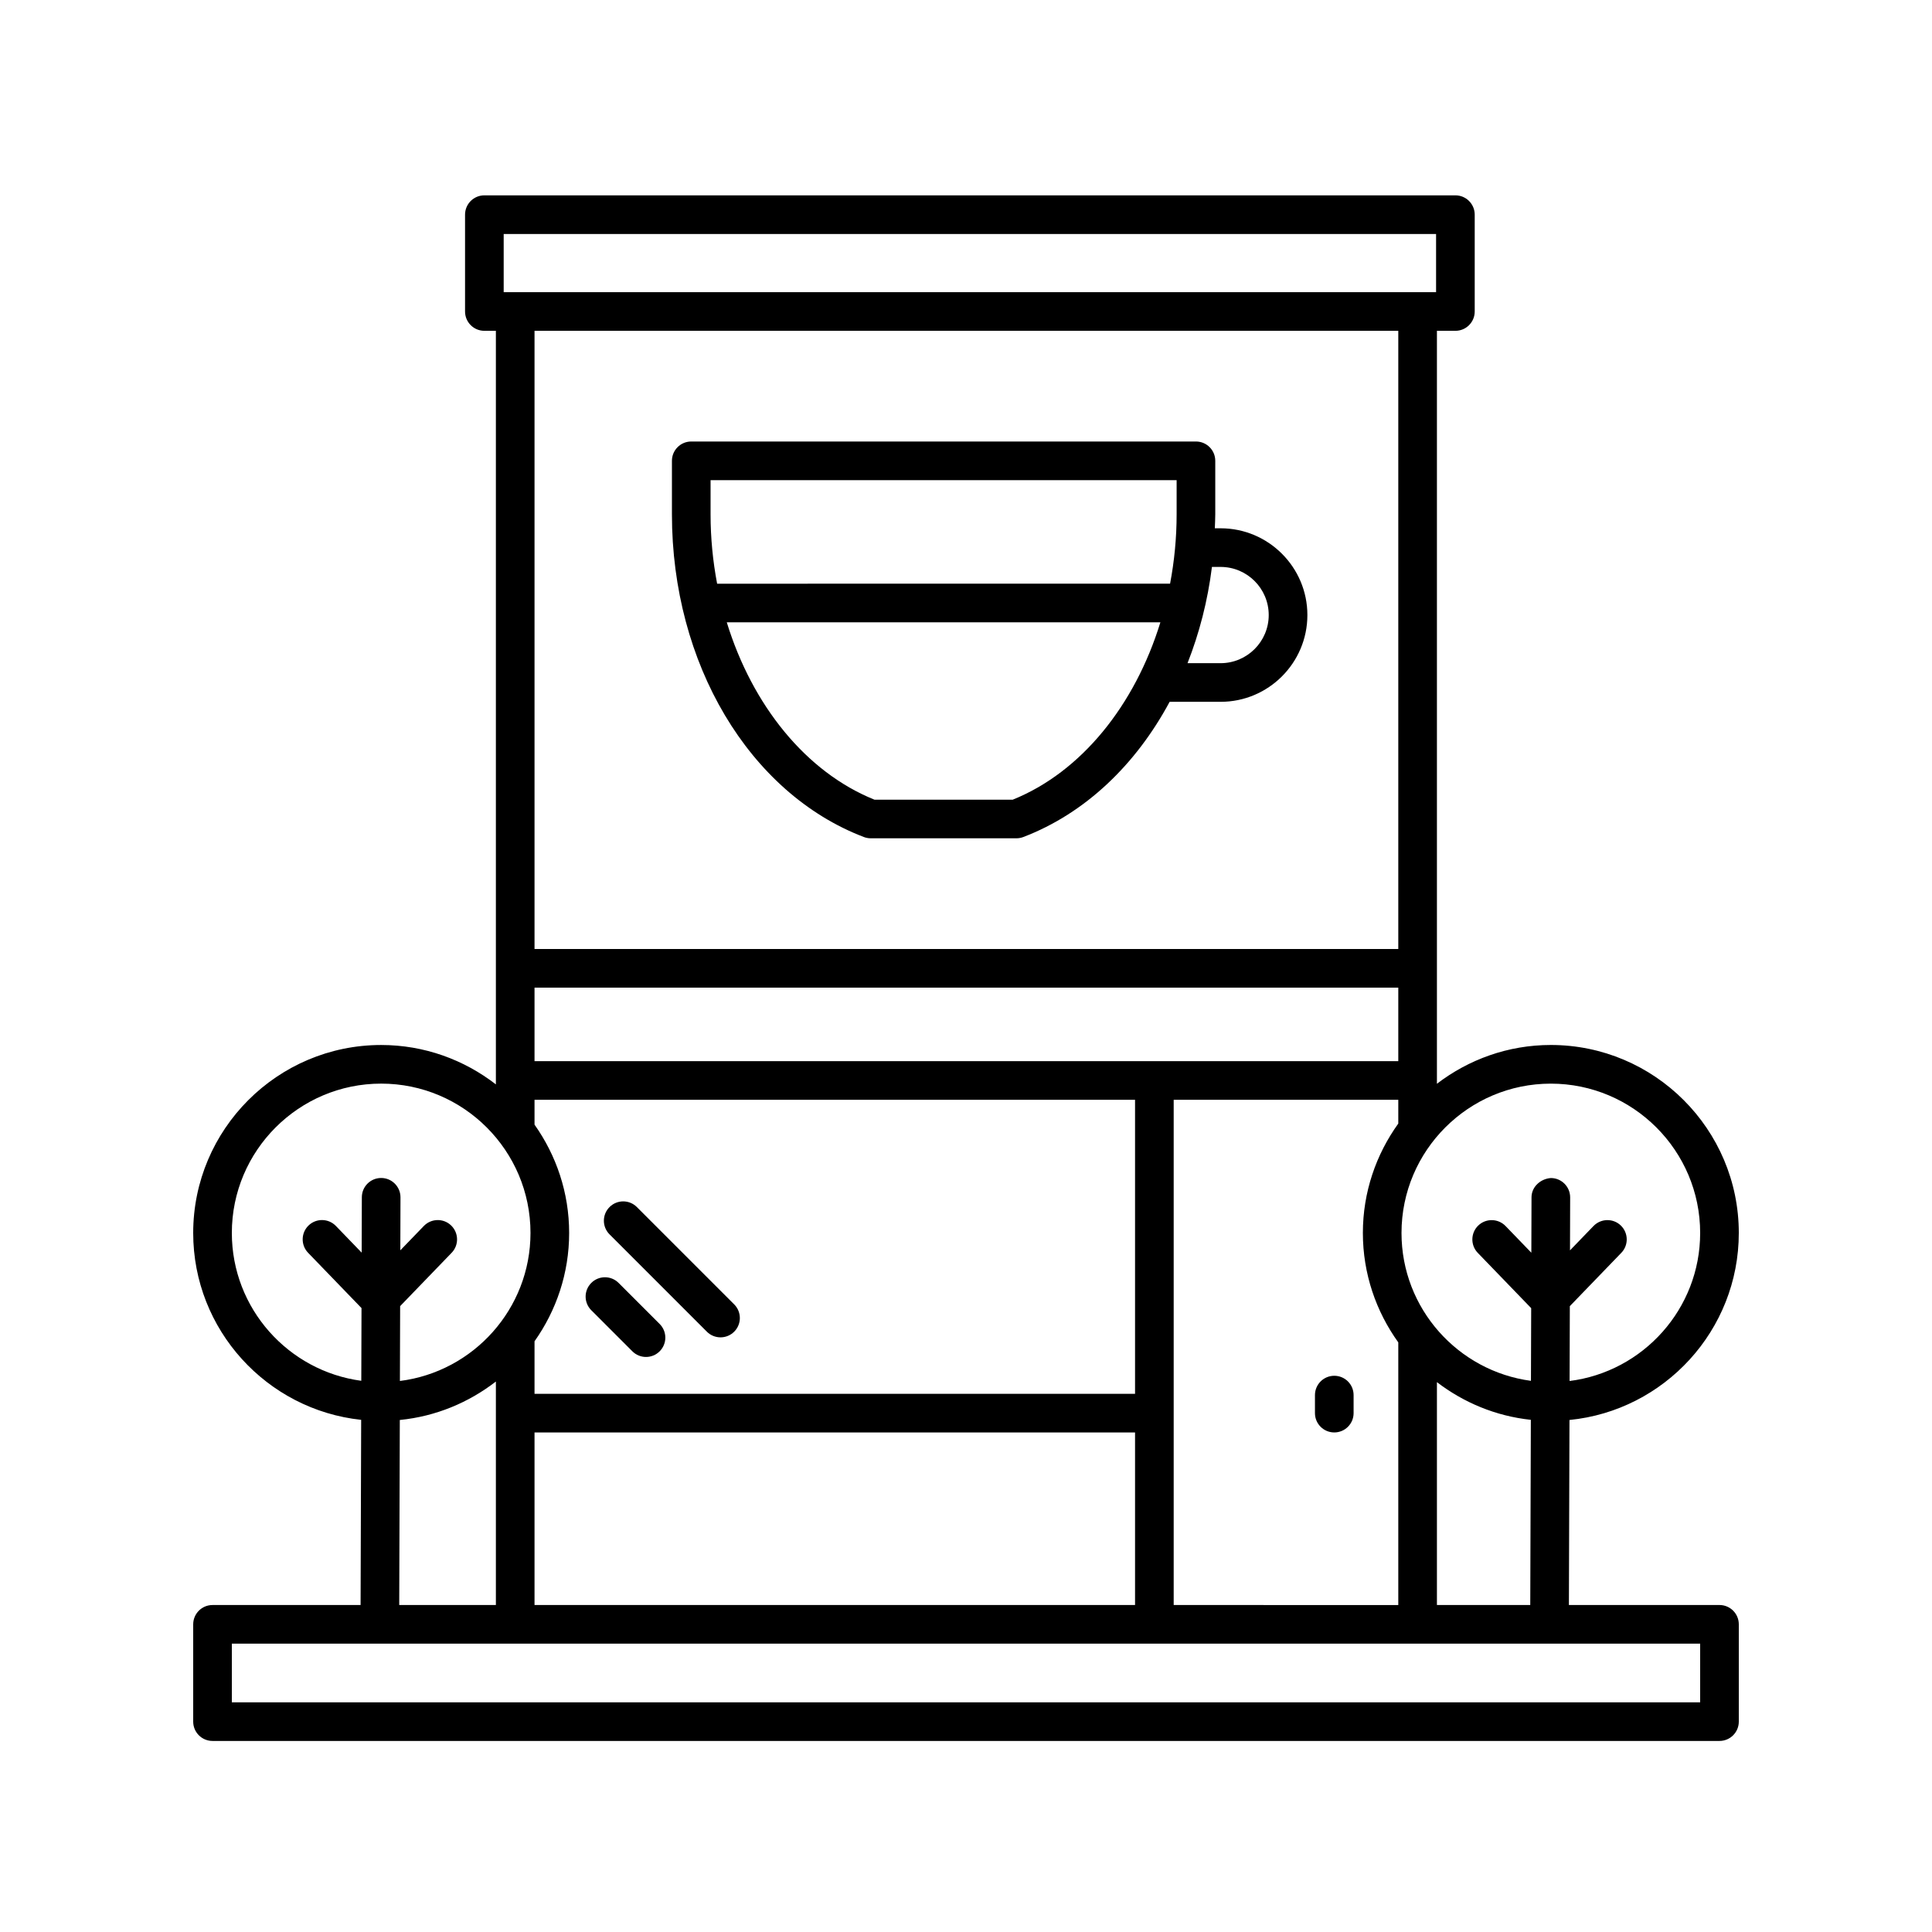 <svg xmlns="http://www.w3.org/2000/svg" xmlns:xlink="http://www.w3.org/1999/xlink" version="1.1" x="0px" y="0px" viewBox="0 0 100 100"  xml:space="preserve"><path d="M11,90.111h78c0.552,0,1-0.447,1-1v-5.036c0-0.553-0.448-1-1-1h-7.794l0.03-9.577C86.149,73.012,90,68.857,90,63.817  c0-5.364-4.364-9.729-9.729-9.729c-2.218,0-4.258,0.754-5.896,2.008V17.123h0.956c0.552,0,1-0.447,1-1v-5.012c0-0.553-0.448-1-1-1  h-50.26c-0.552,0-1,0.447-1,1v5.012c0,0.553,0.448,1,1,1h0.596v39.005c-1.645-1.273-3.701-2.039-5.938-2.039  c-5.365,0-9.729,4.364-9.729,9.729c0,5.015,3.814,9.154,8.694,9.673l-0.03,9.585H11c-0.552,0-1,0.447-1,1v5.036  C10,89.664,10.448,90.111,11,90.111z M74.375,83.075V71.539c1.38,1.056,3.043,1.758,4.861,1.951l-0.03,9.585H74.375z M72.375,54.924  H27.667V51.12h44.708V54.924z M27.667,56.924H58.75v15.219H27.667v-2.718c1.124-1.587,1.792-3.519,1.792-5.607  c0-2.088-0.668-4.02-1.792-5.607V56.924z M27.667,74.143H58.75v8.933H27.667V74.143z M60.75,56.924h11.625v1.232  c-1.149,1.597-1.833,3.549-1.833,5.662c0,2.113,0.685,4.066,1.833,5.663v13.595H60.75V56.924z M80.271,56.089  c4.262,0,7.729,3.467,7.729,7.729c0,3.932-2.954,7.182-6.758,7.662l0.012-3.874l2.664-2.759c0.384-0.396,0.373-1.03-0.024-1.414  s-1.029-0.371-1.414,0.025l-1.217,1.26l0.008-2.74c0.001-0.552-0.445-1.001-0.997-1.003c-0.525,0.037-1.001,0.444-1.003,0.997  l-0.009,2.868l-1.334-1.381c-0.384-0.396-1.016-0.409-1.414-0.025c-0.397,0.384-0.408,1.017-0.024,1.414l2.764,2.862l-0.012,3.762  c-3.776-0.506-6.7-3.741-6.7-7.653C72.542,59.556,76.009,56.089,80.271,56.089z M26.071,12.111h48.26v3.012h-48.26V12.111z   M72.375,17.123V49.12H27.667V17.123H72.375z M12,63.817c0-4.262,3.467-7.729,7.729-7.729c4.262,0,7.729,3.467,7.729,7.729  c0,3.932-2.954,7.182-6.759,7.662l0.012-3.874l2.665-2.76c0.384-0.396,0.373-1.03-0.024-1.414s-1.029-0.371-1.414,0.025l-1.217,1.26  l0.008-2.741c0.001-0.552-0.445-1.001-0.997-1.003c-0.001,0-0.002,0-0.003,0c-0.551,0-0.999,0.445-1,0.997l-0.009,2.867  l-1.334-1.381c-0.383-0.396-1.016-0.409-1.414-0.025c-0.397,0.384-0.408,1.018-0.024,1.414l2.764,2.862L18.7,71.47  C14.924,70.964,12,67.729,12,63.817z M20.694,73.498c1.863-0.184,3.567-0.903,4.973-1.99v11.567h-5.003L20.694,73.498z M12,85.075  h76v3.036H12V85.075z"></path><path d="M69.062,71.21c-0.552,0-1,0.447-1,1v0.933c0,0.553,0.448,1,1,1s1-0.447,1-1V72.21C70.062,71.657,69.615,71.21,69.062,71.21z  "></path><path d="M32.73,69.943c0.195,0.195,0.451,0.293,0.707,0.293s0.512-0.098,0.707-0.293c0.391-0.391,0.391-1.023,0-1.414l-2.125-2.125  c-0.391-0.391-1.023-0.391-1.414,0s-0.391,1.023,0,1.414L32.73,69.943z"></path><path d="M36.587,68.928c0.195,0.195,0.451,0.293,0.707,0.293s0.512-0.098,0.707-0.293c0.391-0.391,0.391-1.023,0-1.414l-5.037-5.037  c-0.391-0.391-1.023-0.391-1.414,0s-0.391,1.023,0,1.414L36.587,68.928z"></path><path d="M44.715,43.325c0.114,0.043,0.235,0.065,0.357,0.065h7.536c0.122,0,0.243-0.022,0.357-0.065  c3.199-1.222,5.824-3.738,7.575-6.999h2.639c2.477,0,4.491-2.015,4.491-4.491s-2.015-4.491-4.491-4.491h-0.3  c0.008-0.241,0.023-0.48,0.023-0.724v-2.768c0-0.553-0.448-1-1-1H35.779c-0.552,0-1,0.447-1,1v2.768  C34.779,34.342,38.772,41.055,44.715,43.325z M52.419,41.391h-7.158c-3.551-1.43-6.326-4.892-7.643-9.18h22.443  C58.745,36.498,55.97,39.961,52.419,41.391z M63.178,29.344c1.374,0,2.491,1.117,2.491,2.491s-1.118,2.491-2.491,2.491h-1.712  c0.611-1.553,1.045-3.226,1.264-4.982H63.178z M36.779,24.853h24.123v1.768c0,1.227-0.119,2.43-0.339,3.591H37.118  c-0.22-1.161-0.339-2.364-0.339-3.591V24.853z"></path></svg>